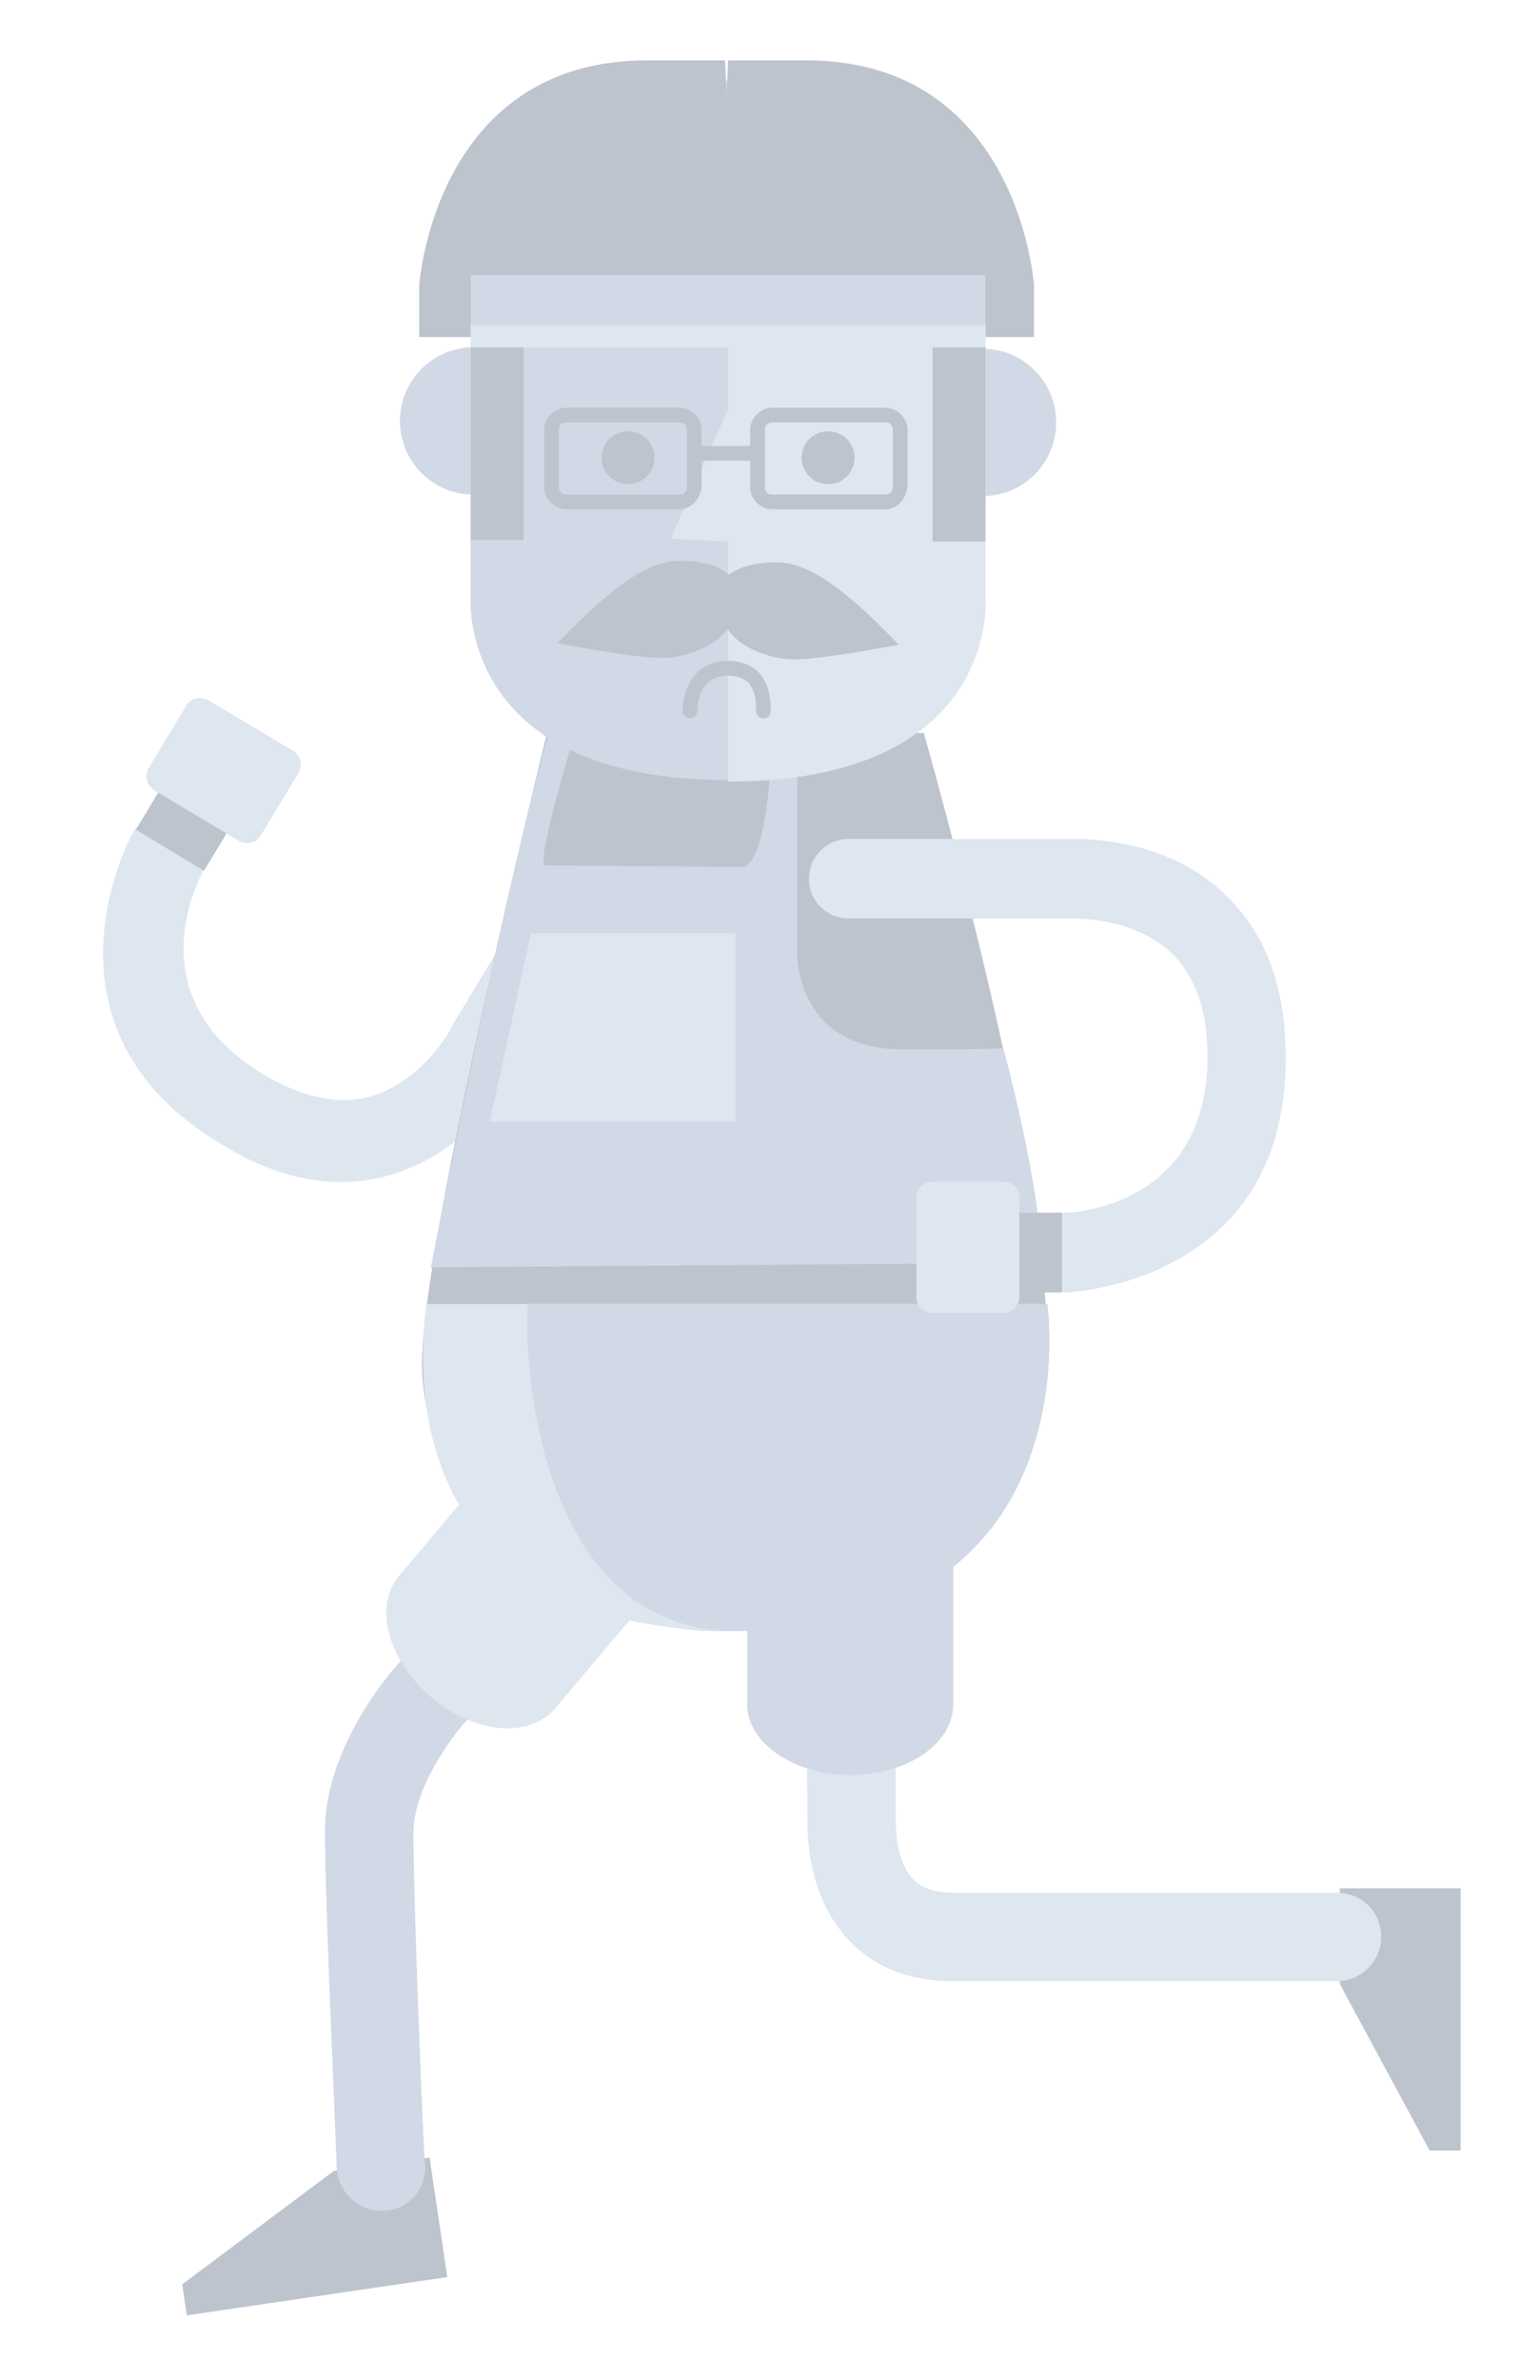 <?xml version="1.0" encoding="utf-8"?>
<!-- Generator: Adobe Illustrator 16.0.0, SVG Export Plug-In . SVG Version: 6.00 Build 0)  -->
<!DOCTYPE svg PUBLIC "-//W3C//DTD SVG 1.1//EN" "http://www.w3.org/Graphics/SVG/1.1/DTD/svg11.dtd">
<svg version="1.1" id="Calque_1" xmlns:x="http://ns.adobe.com/Extensibility/1.0/" xmlns:i="http://ns.adobe.com/AdobeIllustrator/10.0/" xmlns:graph="http://ns.adobe.com/Graphs/1.0/"
	 xmlns="http://www.w3.org/2000/svg" xmlns:xlink="http://www.w3.org/1999/xlink" xmlns:a="http://ns.adobe.com/AdobeSVGViewerExtensions/3.0/"
	 x="0px" y="0px" width="104.7px" height="161.7px" viewBox="0 0 104.7 161.7" enable-background="new 0 0 104.7 161.7"
	 xml:space="preserve">
<g>
	<polygon fill="#BEC4CE" points="12.7,157.3 30.4,154.7 29.2,146.6 22.7,147.5 12.4,155.2 	"/>
	<path fill="#D0D9E5" d="M25.9,150.2c-1.6,0-2.9-1.3-3-2.9c0-0.7-0.8-18-0.8-22.9c0-5.7,4.5-10.9,5.2-11.6l11-12.6
		c1.1-1.3,3-1.4,4.2-0.3c1.3,1.1,1.4,3,0.3,4.3l-11.1,12.7c-1,1.1-3.6,4.6-3.6,7.6c0,4.7,0.7,22.4,0.8,22.6c0.1,1.7-1.2,3.1-2.9,3.1
		C26,150.2,26,150.2,25.9,150.2z"/>
	<path fill="#DEE7F0" d="M29.3,115.3c-2.9-2.5-3.9-6.1-2.2-8.2l10-11.8c1.7-2,5.5-1.7,8.4,0.8c2.9,2.5,3.9,6.1,2.2,8.2l-10,11.8
		C36,118.1,32.2,117.8,29.3,115.3z"/>
	<polygon fill="#BEC4CE" points="99.3,146.1 99.3,128.3 91.1,128.3 91.1,134.8 97.2,146.1 	"/>
	<path fill="#DEE7F0" d="M9.1,56.5c0.8-1.3,2.4-1.7,3.7-1c1.3,0.7,1.8,2.4,1,3.7c-0.5,0.9-4.4,8.7,4.1,13.8c2.7,1.6,5.2,2.1,7.3,1.5
		c3.5-1,5.5-4.6,5.5-4.7l0.1-0.2L38.4,57c0.8-1.3,2.4-1.7,3.7-0.9c1.3,0.8,1.7,2.4,0.9,3.7l-7.7,12.7c-0.4,0.8-3.3,5.7-8.7,7.3
		C23,80.9,19,80.2,15,77.7C1.8,69.8,8.9,56.7,9.1,56.5C9,56.6,9,56.6,9.1,56.5z"/>
	
		<rect x="10.5" y="53.4" transform="matrix(-0.517 0.856 -0.856 -0.517 66.966 74.529)" fill="#BEC4CE" width="3.8" height="5.4"/>
	<path fill="#BEC4CE" d="M37.2,49.8h25.6c0,0,8.4,29.4,8.4,41.6s-8.9,19.4-22,19.4S28.7,101,28.7,92.6S37.2,49.8,37.2,49.8z"/>
	<path fill="#DEE7F0" d="M72.5,87.8c-1.5,0-2.7-1.2-2.7-2.6c0-1.5,1.1-2.7,2.6-2.8c1,0,9.7-0.7,9.7-10.6c0-3.1-0.8-5.5-2.5-7.1
		c-2.7-2.5-6.8-2.3-6.8-2.3l-0.2,0H57.7c-1.5,0-2.7-1.2-2.7-2.7c0-1.5,1.2-2.7,2.7-2.7h14.8c0.9,0,6.6-0.2,10.7,3.7
		c2.8,2.6,4.2,6.3,4.2,11.1C87.5,87.2,72.7,87.8,72.5,87.8C72.5,87.8,72.5,87.8,72.5,87.8z"/>
	<path fill="#D0D9E5" d="M54.2,49.8v14.9c0,0-0.2,6.6,7.2,6.6s6.8-0.1,6.8-0.1s2.6,9.5,2.6,14.6l-41.5,0.3c0,0,4.5-23.6,8-36.3h1.8
		c0,0-2.8,9-2,9c0.8,0,13.4,0.1,13.4,0.1s1.7,0.4,2-9.1H54.2z"/>
	<path fill="#DEE7F0" d="M29,88.6h42.2c0,0,3.2,22.2-21.2,22.2S28.8,90.3,29,88.6z"/>
	<path fill="#D0D9E5" d="M35.9,88.6h35.3c0,0,3.2,22.2-21.2,22.2C35.8,110.8,35.6,90.3,35.9,88.6z"/>
	<rect x="68.4" y="82.4" fill="#BEC4CE" width="3.8" height="5.4"/>
	<path fill="#DEE7F0" d="M90.9,134.6H64.8c-3.7,0-5.9-1.5-7.1-2.8c-2.9-3.1-2.8-7.4-2.8-8.3l-0.1-20.2c0-1.7,1.3-3,3-3c0,0,0,0,0,0
		c1.7,0,3,1.3,3,3l0.1,20.4l0,0.1c0,0.7,0.1,2.8,1.2,3.9c0.2,0.2,0.9,0.9,2.7,0.9h26.1c1.7,0,3,1.3,3,3
		C93.9,133.2,92.6,134.6,90.9,134.6z"/>
	<path fill="#D0D9E5" d="M57.8,120.6c-3.8,0-7-2.2-7-4.8v-15.5c0-2.7,3.1-4.8,7-4.8c3.8,0,7,2.2,7,4.8v15.5
		C64.8,118.5,61.6,120.6,57.8,120.6z"/>
	<g>
		<path fill="#DEE7F0" d="M62.5,21.4h4.4v-3c0,0-0.8-12.9-13.1-12.9h-4.5l-0.7,15.8H62.5z"/>
		<path fill="#D0D9E5" d="M36.3,21.4h-4.4v-3c0,0,0.8-12.9,13.1-12.9h4.5l0.7,15.8H36.3z"/>
		<path fill="#D0D9E5" d="M32,22v18.4c0,0-1.1,12.6,17.5,12.6V36.7l3.9-0.2l-3.9-8.8v-6.5L32,22z"/>
		<circle fill="#D0D9E5" cx="66.8" cy="28.7" r="5"/>
		<circle fill="#D0D9E5" cx="32.2" cy="28.6" r="5"/>
		<path fill="#DEE7F0" d="M67,22.1v18.4c0,0,1.1,12.6-17.5,12.6V36.8l-3.9-0.2l3.9-8.8v-6.5L67,22.1z"/>
		<rect x="63.4" y="23.4" fill="#BEC4CE" width="3.6" height="13.4"/>
		<circle fill="#BEC4CE" cx="56.3" cy="31.1" r="1.8"/>
		<path fill="#BEC4CE" d="M49.5,39.1c0,0,0.9-0.9,3.2-0.9c1.9,0,4.1,1.1,8.4,5.6c0,0-5.1,1-7.1,1c-1.9,0-4-1-4.6-2.2V39.1z"/>
		<rect x="32" y="23.3" fill="#BEC4CE" width="3.6" height="13.4"/>
		<circle fill="#BEC4CE" cx="42.7" cy="31.1" r="1.8"/>
		<path fill="#BEC4CE" d="M49.5,39c0,0-0.9-0.9-3.2-0.9c-1.9,0-4.1,1.1-8.4,5.6c0,0,5.1,1,7.1,1c1.9,0,4-1,4.6-2.2V39z"/>
		<path fill="#BEC4CE" d="M51.9,48.8C51.9,48.8,51.9,48.8,51.9,48.8c-0.3,0-0.5-0.2-0.5-0.5c0,0,0.1-1.2-0.5-1.9
			c-0.3-0.3-0.8-0.5-1.4-0.5c-0.6,0-1.1,0.2-1.4,0.5c-0.7,0.7-0.7,1.9-0.7,1.9c0,0.3-0.2,0.5-0.5,0.5c0,0,0,0,0,0
			c-0.2,0-0.5-0.2-0.5-0.5c0-0.1,0-1.6,1-2.6c0.5-0.5,1.2-0.8,2.1-0.8c0.9,0,1.6,0.3,2.1,0.8c0.9,1,0.8,2.5,0.8,2.6
			C52.4,48.6,52.2,48.8,51.9,48.8z"/>
		<rect x="32" y="22" fill="#DEE7F0" width="35" height="1.6"/>
		<rect x="32" y="18.7" fill="#BEC4CE" width="35" height="3.4"/>
	</g>
	<path fill="#DEE7F0" d="M10.5,53.7c-0.5-0.3-0.7-1-0.4-1.5l2.6-4.3c0.3-0.5,1-0.6,1.5-0.3l5.7,3.4c0.5,0.3,0.7,1,0.4,1.5l-2.6,4.3
		c-0.3,0.5-1,0.6-1.5,0.3L10.5,53.7z"/>
	<path fill="#DEE7F0" d="M69.3,88.1c0,0.6-0.5,1.1-1,1.1h-5c-0.6,0-1-0.5-1-1.1v-6.7c0-0.6,0.5-1.1,1-1.1h5c0.6,0,1,0.5,1,1.1V88.1z
		"/>
	<polygon fill="#DEE7F0" points="50,76.2 33.3,76.2 36.1,63.4 50,63.4 	"/>
	<path fill="#BEC4CE" d="M46.2,34.6h-7.7c-0.8,0-1.5-0.7-1.5-1.5v-3.9c0-0.8,0.7-1.5,1.5-1.5h7.7c0.8,0,1.5,0.7,1.5,1.5v3.9
		C47.6,33.9,47,34.6,46.2,34.6z M38.5,28.7c-0.3,0-0.5,0.2-0.5,0.5v3.9c0,0.3,0.2,0.5,0.5,0.5h7.7c0.3,0,0.5-0.2,0.5-0.5v-3.9
		c0-0.3-0.2-0.5-0.5-0.5H38.5z"/>
	<path fill="#BEC4CE" d="M60.2,34.6h-7.7c-0.8,0-1.5-0.7-1.5-1.5v-3.9c0-0.8,0.7-1.5,1.5-1.5h7.7c0.8,0,1.5,0.7,1.5,1.5v3.9
		C61.6,33.9,61,34.6,60.2,34.6z M52.5,28.7c-0.3,0-0.5,0.2-0.5,0.5v3.9c0,0.3,0.2,0.5,0.5,0.5h7.7c0.3,0,0.5-0.2,0.5-0.5v-3.9
		c0-0.3-0.2-0.5-0.5-0.5H52.5z"/>
	<rect x="47.1" y="30.3" fill="#BEC4CE" width="4.3" height="1"/>
</g>
<g>
	<polygon fill="#BEC4CE" points="12.7,157.3 30.4,154.7 29.2,146.6 22.7,147.5 12.4,155.2 	"/>
	<path fill="#D0D9E5" d="M25.9,150.2c-1.6,0-2.9-1.3-3-2.9c0-0.7-0.8-18-0.8-22.9c0-5.7,4.5-10.9,5.2-11.6l11-12.6
		c1.1-1.3,3-1.4,4.2-0.3c1.3,1.1,1.4,3,0.3,4.3l-11.1,12.7c-1,1.1-3.6,4.6-3.6,7.6c0,4.7,0.7,22.4,0.8,22.6c0.1,1.7-1.2,3.1-2.9,3.1
		C26,150.2,26,150.2,25.9,150.2z"/>
	<path fill="#DEE7F0" d="M29.3,115.3c-2.9-2.5-3.9-6.1-2.2-8.2l10-11.8c1.7-2,5.5-1.7,8.4,0.8c2.9,2.5,3.9,6.1,2.2,8.2l-10,11.8
		C36,118.1,32.2,117.8,29.3,115.3z"/>
	<polygon fill="#BEC4CE" points="99.3,146.1 99.3,128.3 91.1,128.3 91.1,134.8 97.2,146.1 	"/>
	<path fill="#DEE7F0" d="M9.1,56.5c0.8-1.3,2.4-1.7,3.7-1c1.3,0.7,1.8,2.4,1,3.7c-0.5,0.9-4.4,8.7,4.1,13.8c2.7,1.6,5.2,2.1,7.3,1.5
		c3.5-1,5.5-4.6,5.5-4.7l0.1-0.2L38.4,57c0.8-1.3,2.4-1.7,3.7-0.9c1.3,0.8,1.7,2.4,0.9,3.7l-7.7,12.7c-0.4,0.8-3.3,5.7-8.7,7.3
		C23,80.9,19,80.2,15,77.7C1.8,69.8,8.9,56.7,9.1,56.5C9,56.6,9,56.6,9.1,56.5z"/>
	
		<rect x="10.5" y="53.4" transform="matrix(-0.517 0.856 -0.856 -0.517 66.966 74.529)" fill="#BEC4CE" width="3.8" height="5.4"/>
	<path fill="#BEC4CE" d="M37.2,49.8h25.6c0,0,8.4,29.4,8.4,41.6s-8.9,19.4-22,19.4S28.7,101,28.7,92.6S37.2,49.8,37.2,49.8z"/>
	<path fill="#DEE7F0" d="M72.5,87.8c-1.5,0-2.7-1.2-2.7-2.6c0-1.5,1.1-2.7,2.6-2.8c1,0,9.7-0.7,9.7-10.6c0-3.1-0.8-5.5-2.5-7.1
		c-2.7-2.5-6.8-2.3-6.8-2.3l-0.2,0H57.7c-1.5,0-2.7-1.2-2.7-2.7c0-1.5,1.2-2.7,2.7-2.7h14.8c0.9,0,6.6-0.2,10.7,3.7
		c2.8,2.6,4.2,6.3,4.2,11.1C87.5,87.2,72.7,87.8,72.5,87.8C72.5,87.8,72.5,87.8,72.5,87.8z"/>
	<path fill="#D0D9E5" d="M54.2,49.8v14.9c0,0-0.2,6.6,7.2,6.6s6.8-0.1,6.8-0.1s2.6,9.5,2.6,14.6l-41.5,0.3c0,0,4.5-23.6,8-36.3h1.8
		c0,0-2.8,9-2,9c0.8,0,13.4,0.1,13.4,0.1s1.7,0.4,2-9.1H54.2z"/>
	<path fill="#DEE7F0" d="M29,88.6h42.2c0,0,3.2,22.2-21.2,22.2S28.8,90.3,29,88.6z"/>
	<path fill="#D0D9E5" d="M35.9,88.6h35.3c0,0,3.2,22.2-21.2,22.2C35.8,110.8,35.6,90.3,35.9,88.6z"/>
	<rect x="68.4" y="82.4" fill="#BEC4CE" width="3.8" height="5.4"/>
	<path fill="#DEE7F0" d="M90.9,134.6H64.8c-3.7,0-5.9-1.5-7.1-2.8c-2.9-3.1-2.8-7.4-2.8-8.3l-0.1-20.2c0-1.7,1.3-3,3-3c0,0,0,0,0,0
		c1.7,0,3,1.3,3,3l0.1,20.4l0,0.1c0,0.7,0.1,2.8,1.2,3.9c0.2,0.2,0.9,0.9,2.7,0.9h26.1c1.7,0,3,1.3,3,3
		C93.9,133.2,92.6,134.6,90.9,134.6z"/>
	<path fill="#D0D9E5" d="M57.8,120.6c-3.8,0-7-2.2-7-4.8v-15.5c0-2.7,3.1-4.8,7-4.8c3.8,0,7,2.2,7,4.8v15.5
		C64.8,118.5,61.6,120.6,57.8,120.6z"/>
	<g>
		<path fill="#D0D9E5" d="M32,22v18.4c0,0-1.1,12.6,17.5,12.6V36.7l3.9-0.2l-3.9-8.8v-6.5L32,22z"/>
		<circle fill="#D0D9E5" cx="66.8" cy="28.7" r="5"/>
		<circle fill="#D0D9E5" cx="32.2" cy="28.6" r="5"/>
		<path fill="#BEC4CE" d="M65,22.9h5.3v-3.5c0,0-1-15.3-15.5-15.3h-5.3l-0.8,18.8H65z"/>
		<path fill="#BEC4CE" d="M33.8,22.9h-5.3v-3.5c0,0,1-15.3,15.5-15.3h5.3l0.8,18.8H33.8z"/>
		<path fill="#DEE7F0" d="M67,22.1v18.4c0,0,1.1,12.6-17.5,12.6V36.8l-3.9-0.2l3.9-8.8v-6.5L67,22.1z"/>
		<rect x="63.4" y="23.4" fill="#BEC4CE" width="3.6" height="13.4"/>
		<circle fill="#BEC4CE" cx="56.3" cy="31.1" r="1.8"/>
		<path fill="#BEC4CE" d="M49.5,39.1c0,0,0.9-0.9,3.2-0.9c1.9,0,4.1,1.1,8.4,5.6c0,0-5.1,1-7.1,1c-1.9,0-4-1-4.6-2.2V39.1z"/>
		<rect x="32" y="23.3" fill="#BEC4CE" width="3.6" height="13.4"/>
		<circle fill="#BEC4CE" cx="42.7" cy="31.1" r="1.8"/>
		<path fill="#BEC4CE" d="M49.5,39c0,0-0.9-0.9-3.2-0.9c-1.9,0-4.1,1.1-8.4,5.6c0,0,5.1,1,7.1,1c1.9,0,4-1,4.6-2.2V39z"/>
		<path fill="#BEC4CE" d="M51.9,48.8C51.9,48.8,51.9,48.8,51.9,48.8c-0.3,0-0.5-0.2-0.5-0.5c0,0,0.1-1.2-0.5-1.9
			c-0.3-0.3-0.8-0.5-1.4-0.5c-0.6,0-1.1,0.2-1.4,0.5c-0.7,0.7-0.7,1.9-0.7,1.9c0,0.3-0.2,0.5-0.5,0.5c0,0,0,0,0,0
			c-0.2,0-0.5-0.2-0.5-0.5c0-0.1,0-1.6,1-2.6c0.5-0.5,1.2-0.8,2.1-0.8c0.9,0,1.6,0.3,2.1,0.8c0.9,1,0.8,2.5,0.8,2.6
			C52.4,48.6,52.2,48.8,51.9,48.8z"/>
		<rect x="32" y="22" fill="#DEE7F0" width="35" height="1.6"/>
		<rect x="32" y="18.7" fill="#D0D9E5" width="35" height="3.4"/>
	</g>
	<path fill="#DEE7F0" d="M10.5,53.7c-0.5-0.3-0.7-1-0.4-1.5l2.6-4.3c0.3-0.5,1-0.6,1.5-0.3l5.7,3.4c0.5,0.3,0.7,1,0.4,1.5l-2.6,4.3
		c-0.3,0.5-1,0.6-1.5,0.3L10.5,53.7z"/>
	<path fill="#DEE7F0" d="M69.3,88.1c0,0.6-0.5,1.1-1,1.1h-5c-0.6,0-1-0.5-1-1.1v-6.7c0-0.6,0.5-1.1,1-1.1h5c0.6,0,1,0.5,1,1.1V88.1z
		"/>
	<polygon fill="#DEE7F0" points="50,76.2 33.3,76.2 36.1,63.4 50,63.4 	"/>
	<path fill="#BEC4CE" d="M46.2,34.6h-7.7c-0.8,0-1.5-0.7-1.5-1.5v-3.9c0-0.8,0.7-1.5,1.5-1.5h7.7c0.8,0,1.5,0.7,1.5,1.5v3.9
		C47.6,33.9,47,34.6,46.2,34.6z M38.5,28.7c-0.3,0-0.5,0.2-0.5,0.5v3.9c0,0.3,0.2,0.5,0.5,0.5h7.7c0.3,0,0.5-0.2,0.5-0.5v-3.9
		c0-0.3-0.2-0.5-0.5-0.5H38.5z"/>
	<path fill="#BEC4CE" d="M60.2,34.6h-7.7c-0.8,0-1.5-0.7-1.5-1.5v-3.9c0-0.8,0.7-1.5,1.5-1.5h7.7c0.8,0,1.5,0.7,1.5,1.5v3.9
		C61.6,33.9,61,34.6,60.2,34.6z M52.5,28.7c-0.3,0-0.5,0.2-0.5,0.5v3.9c0,0.3,0.2,0.5,0.5,0.5h7.7c0.3,0,0.5-0.2,0.5-0.5v-3.9
		c0-0.3-0.2-0.5-0.5-0.5H52.5z"/>
	<rect x="47.1" y="30.3" fill="#BEC4CE" width="4.3" height="1"/>
</g>
</svg>
